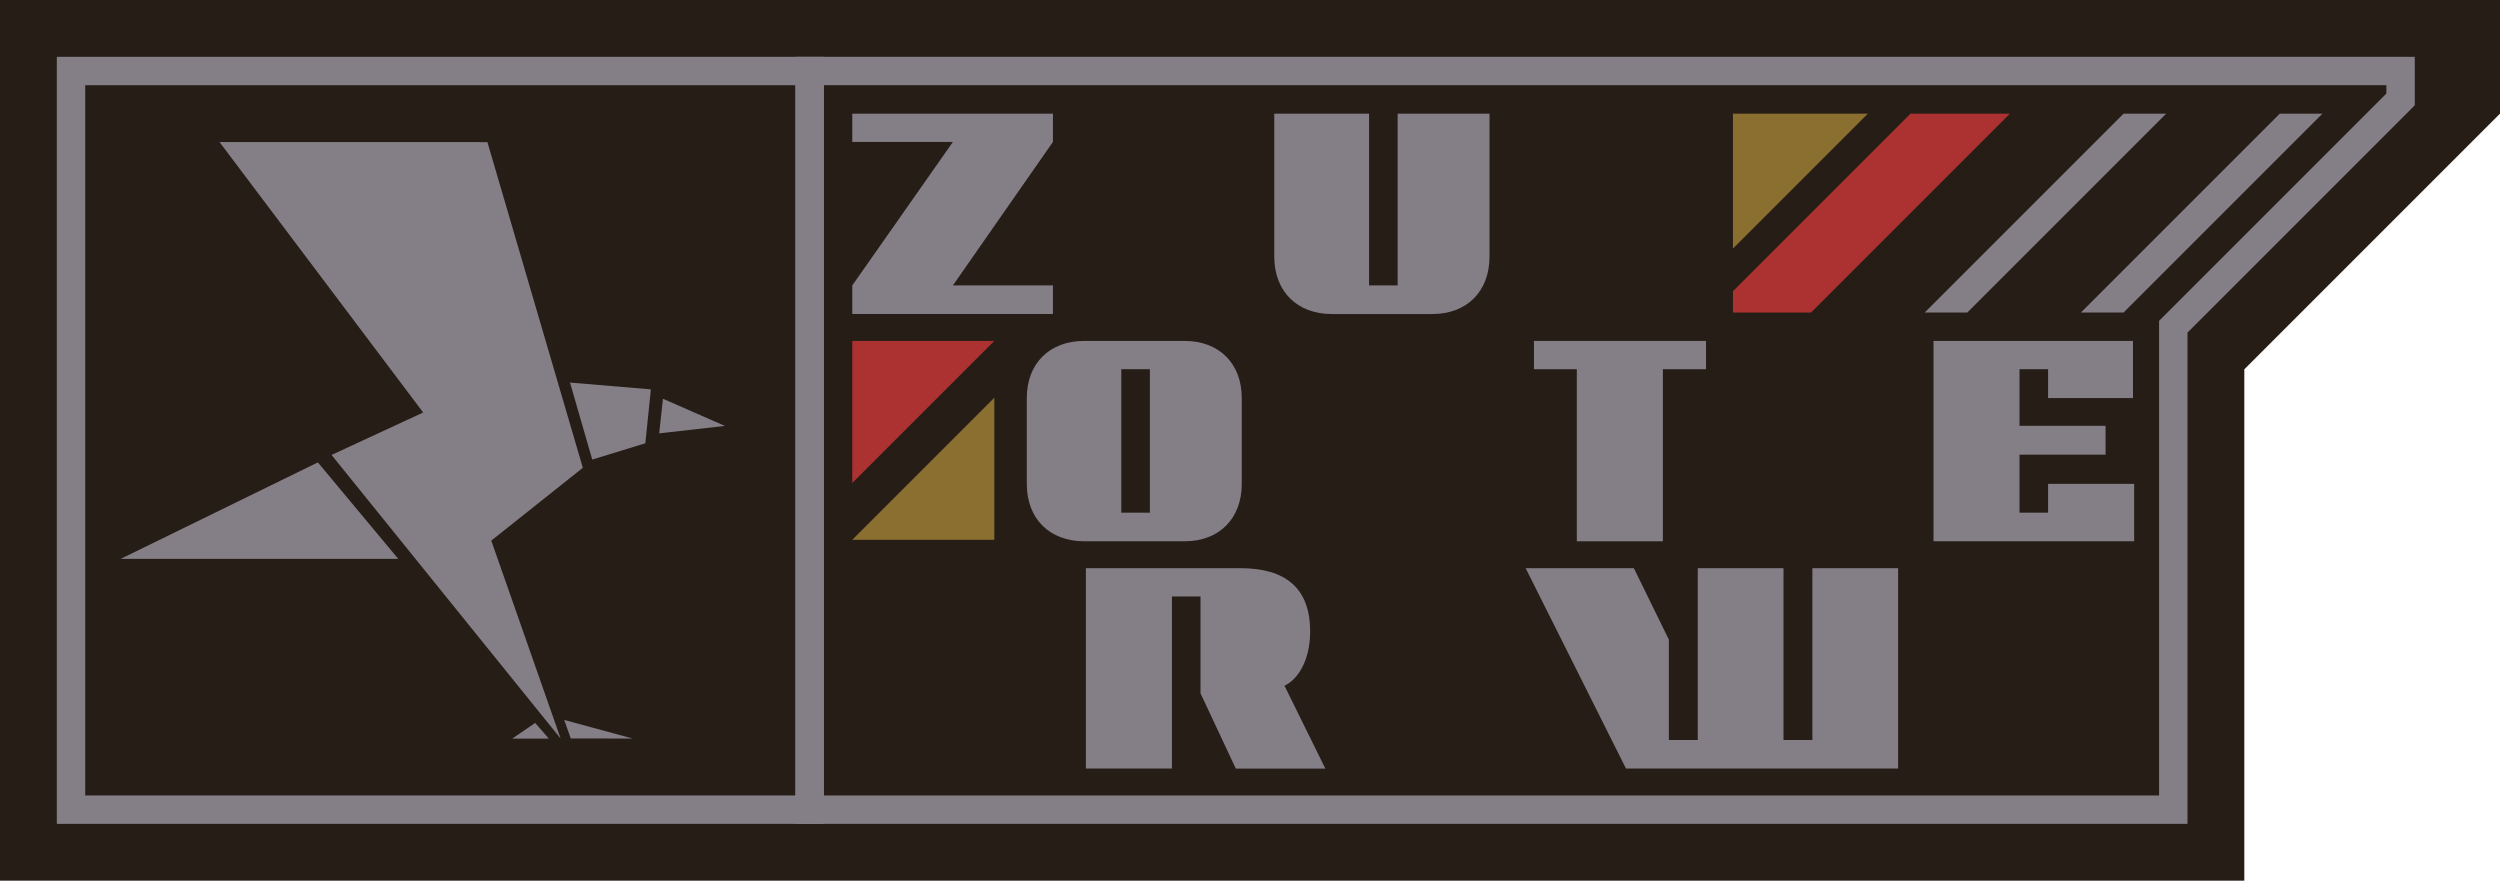 <?xml version="1.0" encoding="UTF-8" standalone="no"?>
<!-- Created with Inkscape (http://www.inkscape.org/) -->

<svg
   width="88"
   height="31"
   viewBox="0 0 88 31"
   version="1.1"
   id="svg5"
   inkscape:version="1.1.2 (0a00cf5339, 2022-02-04)"
   sodipodi:docname="zeus-t17.svg"
   xmlns:inkscape="http://www.inkscape.org/namespaces/inkscape"
   xmlns:sodipodi="http://sodipodi.sourceforge.net/DTD/sodipodi-0.dtd"
   xmlns:xlink="http://www.w3.org/1999/xlink"
   xmlns="http://www.w3.org/2000/svg"
   xmlns:svg="http://www.w3.org/2000/svg"
   xmlns:bx="https://boxy-svg.com">
  <sodipodi:namedview
     id="namedview7"
     pagecolor="#505050"
     bordercolor="#ffffff"
     borderopacity="1"
     inkscape:pageshadow="0"
     inkscape:pageopacity="0"
     inkscape:pagecheckerboard="1"
     inkscape:document-units="px"
     showgrid="false"
     width="88px"
     inkscape:zoom="8"
     inkscape:cx="40.5625"
     inkscape:cy="15.875"
     inkscape:window-width="2560"
     inkscape:window-height="1382"
     inkscape:window-x="2560"
     inkscape:window-y="0"
     inkscape:window-maximized="1"
     inkscape:current-layer="main" />
  <defs
     id="defs2">
    <linearGradient
       id="bg"
       inkscape:swatch="solid">
      <stop
         style="stop-color:#261d16;stop-opacity:1;"
         offset="0"
         id="stop128074" />
    </linearGradient>
    <linearGradient
       id="yellow"
       inkscape:swatch="solid">
      <stop
         style="stop-color:#8a6f30;stop-opacity:1;"
         offset="0"
         id="stop117910" />
    </linearGradient>
    <linearGradient
       id="red"
       inkscape:swatch="solid">
      <stop
         style="stop-color:#ac3232;stop-opacity:1;"
         offset="0"
         id="stop117886" />
    </linearGradient>
    <linearGradient
       id="main"
       inkscape:swatch="solid">
      <stop
         style="stop-color:#847e87;stop-opacity:1;"
         offset="0"
         id="stop117820" />
    </linearGradient>
    <linearGradient
       inkscape:collect="always"
       xlink:href="#main"
       id="linearGradient117824"
       x1="4.25"
       y1="15.5"
       x2="25.516"
       y2="15.5"
       gradientUnits="userSpaceOnUse" />
    <linearGradient
       inkscape:collect="always"
       xlink:href="#main"
       id="linearGradient117848"
       x1="30"
       y1="15.527"
       x2="75.122"
       y2="15.527"
       gradientUnits="userSpaceOnUse" />
    <linearGradient
       inkscape:collect="always"
       xlink:href="#main"
       id="linearGradient117890"
       x1="61"
       y1="7.5"
       x2="81.75"
       y2="7.5"
       gradientUnits="userSpaceOnUse" />
    <linearGradient
       inkscape:collect="always"
       xlink:href="#yellow"
       id="linearGradient117914"
       x1="61"
       y1="6.375"
       x2="65.75"
       y2="6.375"
       gradientUnits="userSpaceOnUse" />
    <linearGradient
       inkscape:collect="always"
       xlink:href="#red"
       id="linearGradient121662"
       gradientUnits="userSpaceOnUse"
       x1="61"
       y1="7.5"
       x2="81.75"
       y2="7.5" />
    <linearGradient
       inkscape:collect="always"
       xlink:href="#main"
       id="linearGradient128066"
       x1="28"
       y1="15.5"
       x2="85"
       y2="15.5"
       gradientUnits="userSpaceOnUse" />
    <linearGradient
       inkscape:collect="always"
       xlink:href="#main"
       id="linearGradient128072"
       x1="2"
       y1="15.5"
       x2="29"
       y2="15.5"
       gradientUnits="userSpaceOnUse" />
    <linearGradient
       inkscape:collect="always"
       xlink:href="#bg"
       id="linearGradient128078"
       x1="0"
       y1="15.462"
       x2="88"
       y2="15.462"
       gradientUnits="userSpaceOnUse" />
  </defs>
  <g
     inkscape:groupmode="layer"
     id="main">
    <path
       style="display:inline;fill:url(#linearGradient128078);fill-opacity:1.0;stroke:none;stroke-width:1px;stroke-linecap:butt;stroke-linejoin:miter;stroke-opacity:1"
       d="m 88,0 v 4 l -9,9 V 31 H 0 V -0.077 Z"
       id="background"
       sodipodi:nodetypes="ccccccc" />
    <g
       id="text"
       style="fill:url(#linearGradient117848);fill-opacity:1">
      <g
         aria-label="ZEUS"
         id="zeus"
         style="font-size:10.267px;line-height:1.25;letter-spacing:-0.35px;fill-opacity:1">
        <path
           d="M 37.063,10.047 H 33.542 L 37.063,4.996 V 4 h -7.063 v 0.996 h 3.542 l -3.542,5.051 v 1.006 h 7.063 z"
           style="font-family:'Contour Generator';-inkscape-font-specification:'Contour Generator';fill-opacity:1"
           id="path117313" />
        <path
           d="M 44.547,9.031 H 41.518 V 10.047 H 40.512 V 8.004 h 3.029 V 6.988 H 40.512 V 4.996 h 1.006 v 1.016 h 2.988 V 4 h -7.022 v 7.053 h 7.063 z"
           style="font-family:'Contour Generator';-inkscape-font-specification:'Contour Generator';fill-opacity:1"
           id="path117315" />
        <path
           d="M 52.431,4 H 49.197 V 10.047 H 48.191 V 4 h -3.337 v 5.031 c 0,1.232 0.811,2.023 2.023,2.023 h 3.542 c 1.211,0 2.012,-0.791 2.012,-2.023 z"
           style="font-family:'Contour Generator';-inkscape-font-specification:'Contour Generator';fill-opacity:1"
           id="path117317" />
        <path
           d="m 60.376,9.031 c 0,-1.263 -0.729,-2.043 -2.012,-2.043 H 56.034 V 4.996 h 1.016 V 6.166 H 60.325 V 6.012 c 0,-1.222 -0.811,-2.012 -2.023,-2.012 h -3.47 c -1.222,0 -2.023,0.791 -2.023,2.012 0,1.263 0.729,1.992 2.023,1.992 h 2.218 V 10.047 H 56.034 V 8.825 h -3.224 v 0.205 c 0,1.232 0.801,2.023 2.023,2.023 h 3.532 c 1.211,0 2.012,-0.791 2.012,-2.023 z"
           style="font-family:'Contour Generator';-inkscape-font-specification:'Contour Generator';fill-opacity:1"
           id="path117319" />
      </g>
      <g
         aria-label="OF THE"
         id="of-the"
         style="font-size:10.267px;line-height:1.25;letter-spacing:-0.35px;fill-opacity:1">
        <path
           d="M 43.71,14.012 C 43.71,12.791 42.909,12 41.698,12 h -3.532 c -1.222,0 -2.023,0.791 -2.023,2.012 v 3.018 c 0,1.232 0.801,2.023 2.023,2.023 h 3.532 c 1.211,0 2.012,-0.791 2.012,-2.023 z m -4.24,4.035 V 12.996 h 1.006 v 5.051 z"
           style="font-family:'Contour Generator';-inkscape-font-specification:'Contour Generator';fill-opacity:1"
           id="path117302" />
        <path
           d="m 51.317,12 h -7.063 v 7.053 h 3.029 v -2.526 h 3.029 V 15.521 H 47.282 V 12.996 h 1.006 v 1.519 h 3.029 z"
           style="font-family:'Contour Generator';-inkscape-font-specification:'Contour Generator';fill-opacity:1"
           id="path117304" />
        <path
           d="m 60.052,12 h -6.057 v 0.996 h 1.509 v 6.057 h 3.029 V 12.996 h 1.519 z"
           style="font-family:'Contour Generator';-inkscape-font-specification:'Contour Generator';fill-opacity:1"
           id="path117306" />
        <path
           d="m 67.402,12 h -3.029 v 2.988 H 63.367 V 12 h -3.029 v 7.053 h 3.029 v -3.049 h 1.006 v 3.049 h 3.029 z"
           style="font-family:'Contour Generator';-inkscape-font-specification:'Contour Generator';fill-opacity:1"
           id="path117308" />
        <path
           d="m 75.122,17.031 h -3.029 v 1.016 h -1.006 v -2.043 h 3.029 V 14.988 h -3.029 v -1.992 h 1.006 v 1.016 h 2.988 V 12 h -7.022 v 7.053 h 7.063 z"
           style="font-family:'Contour Generator';-inkscape-font-specification:'Contour Generator';fill-opacity:1"
           id="path117310" />
      </g>
      <g
         aria-label="Crows"
         id="crows"
         style="font-size:10.267px;line-height:1.25;letter-spacing:-0.35px;display:inline;fill:url(#linearGradient117848);fill-opacity:1">
        <path
           d="m 37.567,24.035 h -3.234 v 2.012 h -0.996 V 20.996 h 0.996 v 2.023 h 3.234 V 22.012 C 37.567,20.791 36.776,20 35.554,20 h -3.532 c -1.222,0 -2.023,0.791 -2.023,2.012 v 3.018 c 0,1.232 0.801,2.023 2.023,2.023 h 3.532 c 1.222,0 2.012,-0.791 2.012,-2.023 z"
           style="font-family:'Contour Generator';-inkscape-font-specification:'Contour Generator';fill:url(#linearGradient117848);fill-opacity:1"
           id="path117291" />
        <path
           d="m 45.214,24.137 c 0.441,-0.205 0.903,-0.842 0.903,-1.91 C 46.118,20.688 45.235,20 43.664,20 h -5.441 v 7.053 h 3.029 V 20.996 h 1.006 v 3.409 l 1.242,2.649 h 3.152 z"
           style="font-family:'Contour Generator';-inkscape-font-specification:'Contour Generator';fill:url(#linearGradient117848);fill-opacity:1"
           id="path117293" />
        <path
           d="M 54.043,22.012 C 54.043,20.791 53.242,20 52.03,20 h -3.532 c -1.222,0 -2.023,0.791 -2.023,2.012 v 3.018 c 0,1.232 0.801,2.023 2.023,2.023 h 3.532 c 1.211,0 2.012,-0.791 2.012,-2.023 z m -4.24,4.035 V 20.996 h 1.006 v 5.051 z"
           style="font-family:'Contour Generator';-inkscape-font-specification:'Contour Generator';fill:url(#linearGradient117848);fill-opacity:1"
           id="path117295" />
        <path
           d="m 66.814,20 h -3.018 v 6.047 H 62.779 V 20 h -3.018 v 6.047 H 58.744 V 22.515 L 57.512,20 h -3.809 l 3.532,7.053 h 9.579 z"
           style="font-family:'Contour Generator';-inkscape-font-specification:'Contour Generator';fill:url(#linearGradient117848);fill-opacity:1"
           id="path117297" />
        <path
           d="m 74.934,25.031 c 0,-1.263 -0.729,-2.043 -2.012,-2.043 h -2.331 v -1.992 h 1.016 v 1.17 h 3.275 V 22.012 C 74.882,20.791 74.071,20 72.86,20 h -3.47 c -1.222,0 -2.023,0.791 -2.023,2.012 0,1.263 0.729,1.992 2.023,1.992 h 2.218 v 2.043 h -1.016 v -1.222 h -3.224 v 0.205 c 0,1.232 0.801,2.023 2.023,2.023 h 3.532 c 1.211,0 2.012,-0.791 2.012,-2.023 z"
           style="font-family:'Contour Generator';-inkscape-font-specification:'Contour Generator';fill:url(#linearGradient117848);fill-opacity:1"
           id="path117299" />
      </g>
    </g>
    <rect
       style="fill:none;fill-opacity:1;stroke:url(#linearGradient128072);stroke-width:1;stroke-linecap:square;stroke-miterlimit:4;stroke-dasharray:none;stroke-opacity:1"
       id="logo-outline"
       width="26"
       height="26"
       x="2.5"
       y="2.5" />
    <path
       id="outline"
       style="fill:none;stroke:url(#linearGradient128066);stroke-linecap:square"
       d="m 28.5,2.5 h 56 v 1 l -8,8 v 17 h -48 z"
       sodipodi:nodetypes="ccccccc" />
    <g
       id="lines"
       style="display:inline;fill:url(#linearGradient117890);fill-opacity:1">
      <path
         style="color:#000000;opacity:1;fill:url(#linearGradient117890);fill-opacity:1;stroke-linejoin:bevel;-inkscape-stroke:none"
         d="m 80.25,4 -7,7 h 1.5 l 7,-7 z"
         id="path81286"
         sodipodi:nodetypes="ccccc" />
      <path
         style="color:#000000;opacity:1;fill:url(#linearGradient117890);fill-opacity:1;stroke-linejoin:bevel;-inkscape-stroke:none"
         d="m 77.5,4 -7,7 H 72 l 7,-7 z"
         id="path86126"
         sodipodi:nodetypes="ccccc" />
      <path
         style="color:#000000;opacity:1;fill:url(#linearGradient117890);fill-opacity:1;stroke-linejoin:bevel;-inkscape-stroke:none"
         d="m 74.75,4 -7,7 h 1.5 l 7,-7 z"
         id="path86208"
         sodipodi:nodetypes="ccccc" />
      <path
         style="color:#000000;opacity:1;fill:url(#linearGradient117890);fill-opacity:1;stroke-linejoin:bevel;-inkscape-stroke:none"
         d="m 72,4 -7,7 h 1.5 l 7,-7 z"
         id="path86210"
         sodipodi:nodetypes="ccccc" />
      <path
         style="color:#000000;opacity:1;fill:url(#linearGradient121662);fill-opacity:1;stroke-linejoin:bevel;-inkscape-stroke:none"
         d="M 67.25,4 61,10.25 V 11 h 2.75 l 7,-7 H 70 Z"
         id="path86222"
         sodipodi:nodetypes="ccccccc" />
      <path
         style="color:#000000;opacity:1;fill:url(#linearGradient117914);fill-opacity:1;stroke-linejoin:bevel;-inkscape-stroke:none"
         d="M 61,4 V 8.75 L 65.75,4 Z"
         id="path89731"
         sodipodi:nodetypes="cccc" />
    </g>
    <g
       id="triangles"
       style="display:inline"
       transform="translate(-31,8)">
      <path
         style="color:#000000;opacity:1;fill:#8a6f30;fill-opacity:1;stroke-linejoin:bevel;-inkscape-stroke:none"
         d="M 66,6 61,11 h 5 z"
         id="path111253"
         sodipodi:nodetypes="cccc" />
      <path
         style="color:#000000;opacity:1;fill:#ac3232;fill-opacity:1;stroke-linejoin:bevel;-inkscape-stroke:none"
         d="M 61,4 V 9 L 66,4 Z"
         id="path111255"
         sodipodi:nodetypes="cccc" />
    </g>
    <path
       id="crow"
       stroke="#000000"
       d="M 4.25,19.671 14.018,19.671 11.189,16.276 Z M 17.293,19.03 20.516,16.466 17.157,5.002 7.727,5 l 7.169,9.52 -3.226,1.494 8.065,9.985 z m 2.771,-5.564 2.847,0.24 -0.195,1.897 -1.869,0.574 z m 3.272,0.57 -0.133,1.218 2.313,-0.262 z m -3.245,11.958 -0.232,-0.653 2.406,0.655 z m -0.773,0.005 -0.48,-0.552 -0.808,0.553 z"
       style="display:inline;fill:url(#linearGradient117824);fill-opacity:1;fill-rule:evenodd;stroke-width:0px;stroke-miterlimit:9"
       bx:origin="0.485691 0.484424">
      <title
         id="title13"
         style="fill:url(#linearGradient117824);fill-opacity:1">Crow</title>
    </path>
  </g>
</svg>
